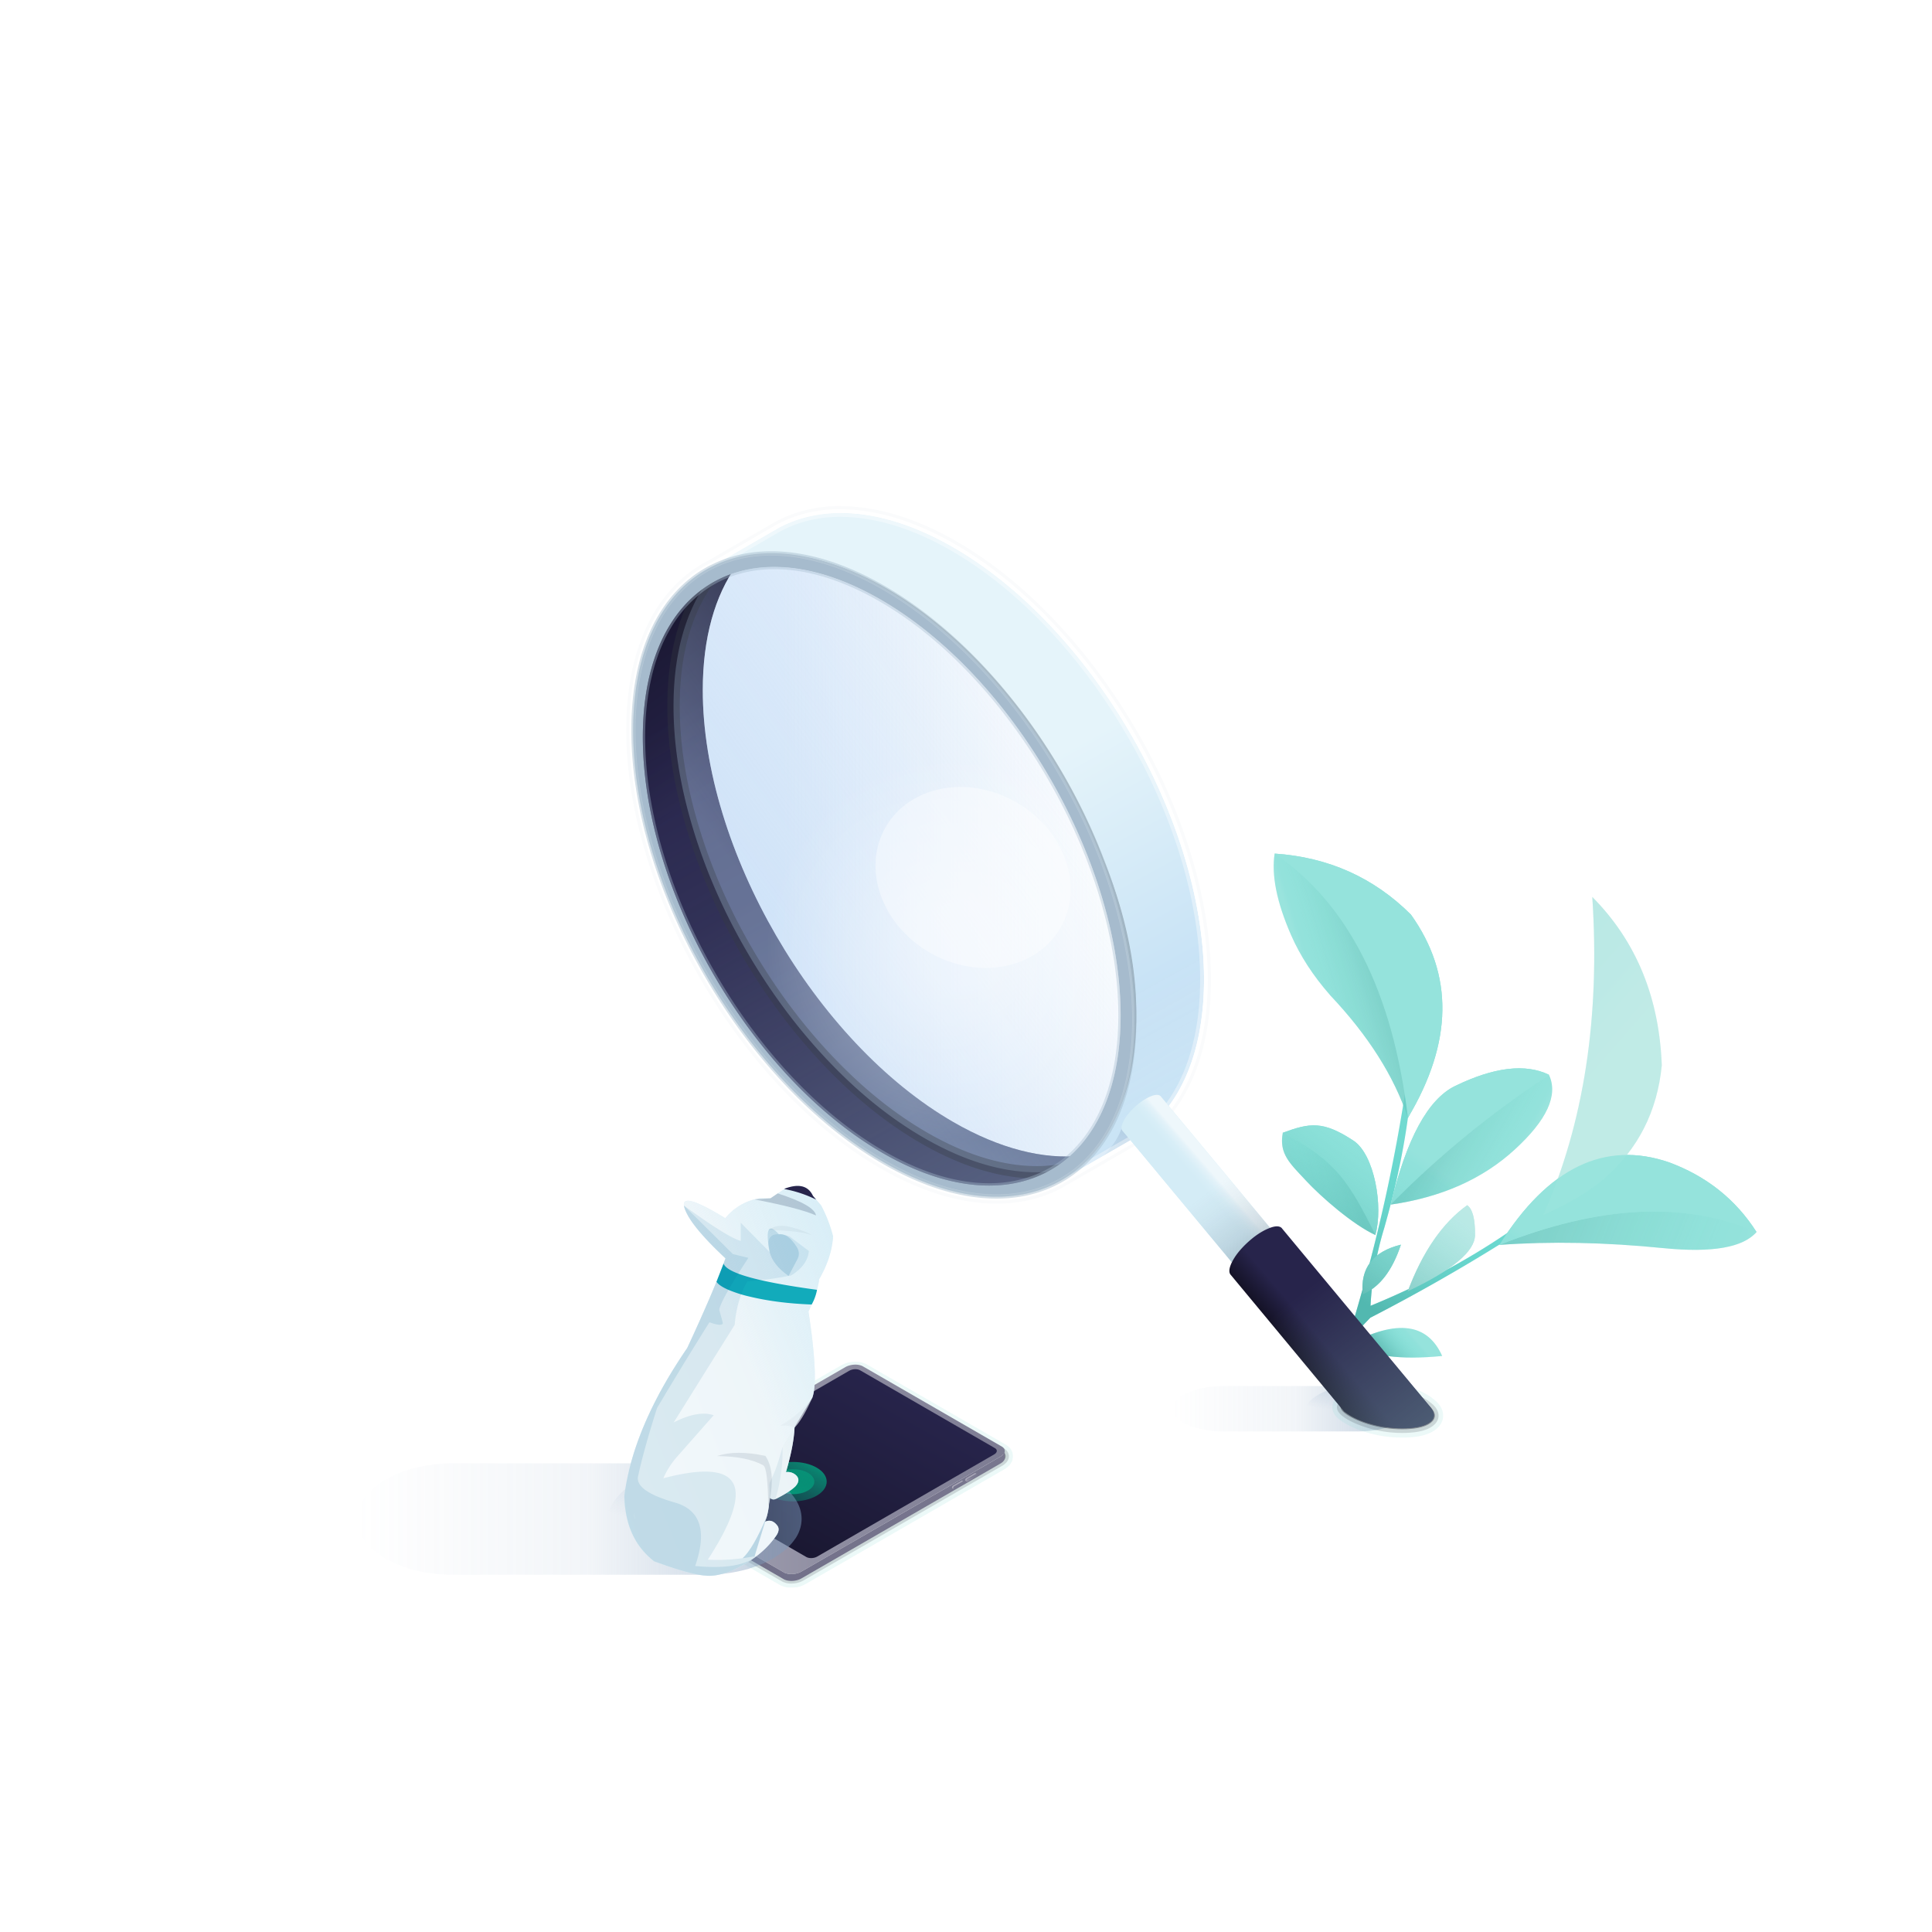 <svg xmlns="http://www.w3.org/2000/svg" xmlns:xlink="http://www.w3.org/1999/xlink" viewBox="0 0 2500 2500"><defs><linearGradient id="f53dd576-f38c-4682-a60e-8e21c164e748" x1="1135.25" y1="1116.18" x2="1370.36" y2="1116.18" gradientTransform="translate(-321.04 15.11) scale(1.24 1)" gradientUnits="userSpaceOnUse"><stop offset="0" stop-color="#fff"/><stop offset="1"/></linearGradient><filter id="b90677b5-b486-462b-bec4-41dfcc1a2c85" name="AI_DesenfoqueGaussiano_4"><feGaussianBlur stdDeviation="4"/></filter><linearGradient id="ad55acd0-2228-4a43-9a93-a2b8ca59c7e8" x1="29.03" y1="32.92" x2="247.63" y2="32.92" gradientUnits="userSpaceOnUse"><stop offset="0" stop-color="#7e9cbd" stop-opacity="0.5"/><stop offset="0.48" stop-color="#7e9cbd" stop-opacity="0.1"/><stop offset="1" stop-color="#7e9cbd" stop-opacity="0"/></linearGradient><radialGradient id="efca113f-5498-4a2d-86b0-8fe3ab375352" cx="-7703.38" cy="4309.81" r="62.98" gradientTransform="matrix(-0.41, 0.71, -0.41, -0.7, -1287.57, 8555.33)" gradientUnits="userSpaceOnUse"><stop offset="0" stop-color="#7e9cbd" stop-opacity="0.3"/><stop offset="1" stop-color="#7e9cbd" stop-opacity="0"/></radialGradient><linearGradient id="aad4094a-3486-4d22-b435-0778b7ec828e" x1="16774.47" y1="1473.24" x2="17121.97" y2="1473.24" gradientTransform="translate(-1407.87 17064.24) rotate(-90)" gradientUnits="userSpaceOnUse"><stop offset="0" stop-color="#00b287" stop-opacity="0.1"/><stop offset="0.17" stop-color="#00b287" stop-opacity="0.12"/><stop offset="0.33" stop-color="#00b287" stop-opacity="0.18"/><stop offset="0.48" stop-color="#00b287" stop-opacity="0.29"/><stop offset="0.63" stop-color="#00b287" stop-opacity="0.44"/><stop offset="0.78" stop-color="#00b287" stop-opacity="0.63"/><stop offset="0.92" stop-color="#00b287" stop-opacity="0.86"/><stop offset="1" stop-color="#00b287"/></linearGradient><linearGradient id="b7ae3b22-4df9-4713-9335-7ebd1113406e" x1="17256.96" y1="1473.24" x2="16909.1" y2="1473.24" xlink:href="#aad4094a-3486-4d22-b435-0778b7ec828e"/><linearGradient id="e12d5709-363b-4146-b719-5dcd645081f8" x1="12" y1="156.47" x2="539.43" y2="156.47" gradientUnits="userSpaceOnUse"><stop offset="0" stop-color="#a9a7b7"/><stop offset="0.59" stop-color="#8c8b9f"/><stop offset="1" stop-color="#7d7c93"/></linearGradient><linearGradient id="adfa2779-27b3-4203-a1a7-f931cf263b64" x1="12" y1="224.17" x2="739.96" y2="224.17" gradientUnits="userSpaceOnUse"><stop offset="0" stop-color="#6e6c86"/><stop offset="0.95" stop-color="#7c7b92"/><stop offset="1" stop-color="#7d7c93"/></linearGradient><linearGradient id="b130b8f5-36e6-4017-8474-bc883556ccd7" x1="158.17" y1="385.55" x2="502.04" y2="-233.3" gradientUnits="userSpaceOnUse"><stop offset="0.01" stop-color="#141226"/><stop offset="0.58" stop-color="#27244b"/><stop offset="0.98" stop-color="#27244b"/><stop offset="1" stop-color="#27244b"/></linearGradient><linearGradient id="b91a9d5f-90bf-4dbe-83b2-1f12f5ba2f18" x1="90.3" y1="237.56" x2="178.67" y2="237.56" gradientTransform="translate(371.97 100.8) rotate(89.64)" xlink:href="#e12d5709-363b-4146-b719-5dcd645081f8"/><linearGradient id="b0d261f4-61cf-4b76-9701-458e0a328a48" x1="120.5" y1="237.56" x2="150.03" y2="237.56" gradientTransform="translate(371.97 100.8) rotate(89.64)" gradientUnits="userSpaceOnUse"><stop offset="0" stop-color="#7d7c93"/><stop offset="0.41" stop-color="#8c8b9f"/><stop offset="1" stop-color="#a9a7b7"/></linearGradient><linearGradient id="f577435a-acd6-4926-99a2-48a467ed7f29" x1="9.77" y1="14.5" x2="9.44" y2="6.11" xlink:href="#e12d5709-363b-4146-b719-5dcd645081f8"/><clipPath id="a1a23b05-13c2-4e3f-8e75-6119abe072d2"><polygon points="1638.4 1633.46 1806.61 1825.83 2237.9 1770.29 2372.18 1493.76 2221.99 1045.24 2077.45 998.19 1866.44 995.46 1608.33 1015.99 1638.4 1633.46" fill="none"/></clipPath><linearGradient id="a984ae7b-2226-427c-8789-8b5ab8ef4a48" x1="-1117.94" y1="977.06" x2="-815.27" y2="977.06" gradientTransform="matrix(-0.93, -0.37, -0.37, 0.93, 1572.97, 335.94)" gradientUnits="userSpaceOnUse"><stop offset="0" stop-color="#c2ebe8" stop-opacity="0.1"/><stop offset="0.05" stop-color="#8fe0d9" stop-opacity="0.1"/><stop offset="0.15" stop-color="#6ad8cf" stop-opacity="0.1"/><stop offset="0.87" stop-color="#43a39b" stop-opacity="0.3"/></linearGradient><linearGradient id="ee2ccd23-73f3-4c9c-84e6-c06332be3067" x1="-468.69" y1="837.23" x2="-542.96" y2="777.58" xlink:href="#a984ae7b-2226-427c-8789-8b5ab8ef4a48"/><linearGradient id="e703f14d-328f-43de-9170-e8863f0081c7" x1="-822.75" y1="938.49" x2="-706.09" y2="938.49" gradientTransform="matrix(-0.87, -0.49, -0.49, 0.87, 1702.94, 287.19)" xlink:href="#a984ae7b-2226-427c-8789-8b5ab8ef4a48"/><linearGradient id="fa3a17f7-8cd6-475b-97c0-2f5d966ee8d8" x1="-787.1" y1="951.15" x2="-691.07" y2="951.15" gradientTransform="translate(2258.56 456.02) rotate(-11.19)" xlink:href="#a984ae7b-2226-427c-8789-8b5ab8ef4a48"/><linearGradient id="a990a82d-ff5b-455b-a3f5-162fede92670" x1="-840.08" y1="798.73" x2="-569.92" y2="703.63" gradientTransform="matrix(-0.93, -0.37, -0.37, 0.93, 1572.97, 335.94)" gradientUnits="userSpaceOnUse"><stop offset="0" stop-color="#c2ebe8" stop-opacity="0.1"/><stop offset="0.2" stop-color="#8fe0d9" stop-opacity="0.1"/><stop offset="0.6" stop-color="#6ad8cf" stop-opacity="0.1"/><stop offset="0.87" stop-color="#43a39b" stop-opacity="0.3"/></linearGradient><linearGradient id="fc07ce8d-81c1-48c7-829a-7a795d03d4da" x1="1847.13" y1="1503.97" x2="1712.85" y2="1685.96" gradientUnits="userSpaceOnUse"><stop offset="0" stop-color="#c2ebe8" stop-opacity="0.1"/><stop offset="0.05" stop-color="#8fe0d9" stop-opacity="0.1"/><stop offset="0.15" stop-color="#6ad8cf" stop-opacity="0.1"/><stop offset="0.86" stop-color="#43a39b" stop-opacity="0.6"/></linearGradient><linearGradient id="ad425a0e-9351-4120-a7fc-04f2614aea80" x1="1778.17" y1="1453.08" x2="1643.88" y2="1635.07" xlink:href="#fc07ce8d-81c1-48c7-829a-7a795d03d4da"/><linearGradient id="b130ea13-7cb8-46ec-8b4a-f561fe9199ee" x1="1827.79" y1="1728.58" x2="1788.92" y2="1762.15" xlink:href="#fc07ce8d-81c1-48c7-829a-7a795d03d4da"/><linearGradient id="a637662a-9473-432e-a3c5-07d033469750" x1="737.77" y1="743.81" x2="1087.12" y2="1196.67" xlink:href="#b130b8f5-36e6-4017-8474-bc883556ccd7"/><linearGradient id="b775de24-bc22-44ff-81a5-8f3ed0a02709" x1="1296.02" y1="1621.59" x2="809.69" y2="756.27" gradientUnits="userSpaceOnUse"><stop offset="0" stop-color="#90aac1" stop-opacity="0.5"/><stop offset="0.56" stop-color="#90aac1" stop-opacity="0.1"/><stop offset="0.82" stop-color="#90aac1" stop-opacity="0"/></linearGradient><linearGradient id="bed15ce2-8c27-4639-8b8e-f0283c4e0486" x1="1463.61" y1="1464.24" x2="1411.48" y2="1548.17" xlink:href="#b775de24-bc22-44ff-81a5-8f3ed0a02709"/><linearGradient id="e59ff80d-a5b2-4f52-a128-e6637cbedcb8" x1="1072.66" y1="625.04" x2="1975.09" y2="2262.93" gradientUnits="userSpaceOnUse"><stop offset="0" stop-color="#fff" stop-opacity="0.4"/><stop offset="0.24" stop-color="#fff" stop-opacity="0.4"/><stop offset="0.41" stop-color="#b7d4f4" stop-opacity="0.4"/><stop offset="1" stop-color="#b7d4f4" stop-opacity="0"/></linearGradient><linearGradient id="f9bb6229-91e9-4360-a83f-d183b15c3936" x1="909.39" y1="1110.84" x2="1460.72" y2="1110.84" gradientUnits="userSpaceOnUse"><stop offset="0.19" stop-color="#b7d4f4" stop-opacity="0.4"/><stop offset="1" stop-color="#b7d4f4" stop-opacity="0"/></linearGradient><linearGradient id="b4a6e033-e463-4f1b-ac84-1649083a8ca3" x1="938.05" y1="1280.98" x2="1383.3" y2="959.4" xlink:href="#f9bb6229-91e9-4360-a83f-d183b15c3936"/><radialGradient id="a9e2a0f5-1f2b-4f50-ae97-f53597ed2923" cx="1243.15" cy="1225.48" r="250.48" gradientUnits="userSpaceOnUse"><stop offset="0.19" stop-color="#fff" stop-opacity="0.4"/><stop offset="0.2" stop-color="#fff" stop-opacity="0.4"/><stop offset="0.75" stop-color="#fff" stop-opacity="0.11"/><stop offset="1" stop-color="#fff" stop-opacity="0"/></radialGradient><linearGradient id="b2bfe928-e4df-4919-9d14-b216d547a4c9" x1="1569.37" y1="1500.11" x2="1487.7" y2="1570.49" gradientUnits="userSpaceOnUse"><stop offset="0.11" stop-color="#eef7fb"/><stop offset="0.15" stop-color="#e3f2f9"/><stop offset="0.23" stop-color="#d8eef7"/><stop offset="0.31" stop-color="#d4ecf6"/><stop offset="0.51" stop-color="#d4ecf6"/><stop offset="0.71" stop-color="#d4ecf6"/><stop offset="0.99" stop-color="#d4ecf6"/></linearGradient><linearGradient id="ede0c988-54c1-45f1-a327-a221ede50ec8" x1="1561.13" y1="1543.1" x2="1810.25" y2="1867.32" gradientUnits="userSpaceOnUse"><stop offset="0" stop-color="#5d7586" stop-opacity="0"/><stop offset="0.07" stop-color="#5d7586" stop-opacity="0.05"/><stop offset="0.17" stop-color="#5d7586" stop-opacity="0.18"/><stop offset="0.28" stop-color="#5d7586" stop-opacity="0.4"/><stop offset="0.4" stop-color="#5d7586" stop-opacity="0.71"/><stop offset="0.44" stop-color="#5d7586" stop-opacity="0.8"/></linearGradient><linearGradient id="b3e04f0c-1814-4300-80d5-ca1e8ac3bf14" x1="1687.27" y1="1762.3" x2="1734.09" y2="1722.55" xlink:href="#b130b8f5-36e6-4017-8474-bc883556ccd7"/><linearGradient id="b254ba2d-082a-4c1d-aca0-46bbc70e764e" x1="1677.47" y1="1678.55" x2="1845.89" y2="1894.34" gradientUnits="userSpaceOnUse"><stop offset="0" stop-color="#5d7586" stop-opacity="0"/><stop offset="1" stop-color="#5d7586" stop-opacity="0.8"/></linearGradient><mask id="e5cf8747-037e-42dc-a301-677c4cd3c0a5" x="986.59" y="865.43" width="485.48" height="531.71" maskUnits="userSpaceOnUse"><rect x="1083.85" y="908.76" width="290.95" height="445.06" transform="translate(-416.6 844.98) rotate(-32.75)" fill="url(#f53dd576-f38c-4682-a60e-8e21c164e748)"/></mask><linearGradient id="be8185e8-dc77-4ba4-b1d0-37408135517b" x1="714.94" y1="1873.65" x2="1176.51" y2="1690.38" gradientUnits="userSpaceOnUse"><stop offset="0" stop-color="#fcfdfe" stop-opacity="0.8"/><stop offset="0.55" stop-color="#f5f8fa" stop-opacity="0.8"/><stop offset="0.98" stop-color="#e5f4fa" stop-opacity="0.1"/></linearGradient><symbol id="f5c53fe6-d3ca-442b-82f6-bddac1074192" data-name="SHADOW PEOPLE 4" viewBox="0 0 269.17 74.14"><g filter="url(#b90677b5-b486-462b-bec4-41dfcc1a2c85)"><path d="M247.63,32.92c.09,15.15-21,27.43-47.19,27.42H76.53a81.87,81.87,0,0,1-8.38-.43c-.78-.08-1.55-.18-2.31-.28s-1.52-.21-2.27-.34-1.49-.25-2.23-.4-1.46-.29-2.17-.46c-1.35-.3-2.66-.65-4-1L54,57l-2-.67c-.65-.22-1.29-.46-1.92-.71-1.26-.49-2.48-1-3.65-1.58-.59-.28-1.16-.56-1.73-.86s-1.11-.6-1.65-.91-1.06-.63-1.57-1-1-.66-1.49-1a33,33,0,0,1-2.74-2.11c-.43-.36-.84-.73-1.24-1.11s-.78-.76-1.15-1.15l-.53-.58a23.09,23.09,0,0,1-1.78-2.25L32,42.35l-.39-.63c-.25-.43-.48-.86-.7-1.29s-.41-.87-.59-1.32-.34-.89-.48-1.34c-.07-.22-.14-.45-.2-.67-.12-.46-.22-.92-.31-1.38a17.35,17.35,0,0,1-.26-2.8C29,17.77,50.08,5.49,76.23,5.49H201.35c1.63,0,3.23.1,4.81.21,1.19.09,2.36.2,3.52.34s2.29.3,3.42.48q2.64.43,5.16,1l1.37.34c1.4.37,2.76.77,4.09,1.21q1,.33,1.95.69a53,53,0,0,1,8,3.71,35.91,35.91,0,0,1,8.18,6.32c.37.39.72.79,1.06,1.19s.65.8.95,1.21a20.28,20.28,0,0,1,1.94,3.17,17.58,17.58,0,0,1,1.44,4,15.25,15.25,0,0,1,.38,2.78C247.62,32.45,247.63,32.68,247.63,32.92Z" fill="url(#ad55acd0-2228-4a43-9a93-a2b8ca59c7e8)"/></g><ellipse cx="63.02" cy="37.76" rx="36.38" ry="63.02" transform="translate(24.87 100.54) rotate(-89.64)" fill="url(#efca113f-5498-4a2d-86b0-8fe3ab375352)"/></symbol><symbol id="ffbd6891-ac02-4eed-9b13-fdeb7b11156e" data-name="button tablet green" viewBox="0 0 130.75 130.75"><circle cx="65.38" cy="65.38" r="65.38" fill="url(#aad4094a-3486-4d22-b435-0778b7ec828e)"/><circle cx="65.38" cy="65.38" r="41.39" fill="url(#b7ae3b22-4df9-4713-9335-7ebd1113406e)"/></symbol><symbol id="bc3afb0e-c6d3-4ae3-a6d5-215712fafe6d" data-name="tablet button" viewBox="0 0 17.19 12.58"><path d="M17.19,2.34A3.71,3.71,0,0,1,16.74,4a3,3,0,0,1-1.08,1.21L3.26,12.4a.91.91,0,0,1-1.08,0h0a1.48,1.48,0,0,1-.43-1.15v0a3.75,3.75,0,0,1,.45-1.69A3,3,0,0,1,3.26,8.35l12.18-7,.22-.13a1,1,0,0,1,1-.09h0A1.32,1.32,0,0,1,17.19,2.34Z" fill="url(#f577435a-acd6-4926-99a2-48a467ed7f29)"/><line x1="16.64" y1="1.1" x2="16.64" y2="1.1" fill="none" stroke="#000" stroke-miterlimit="10"/><path d="M16.64,1.1a1,1,0,0,0-1,.09l-.22.13-12.18,7A3,3,0,0,0,2.19,9.56a3.75,3.75,0,0,0-.45,1.69v0a1.48,1.48,0,0,0,.43,1.15L.64,11.53h0A1.27,1.27,0,0,1,0,10.25,3.76,3.76,0,0,1,.44,8.56,3,3,0,0,1,1.52,7.34L13.92.18a1.24,1.24,0,0,1,.5-.17.79.79,0,0,1,.46.07l0,0Z" fill="#a9a7b7"/><line x1="0.63" y1="11.53" x2="0.58" y2="11.49" fill="none" stroke="#000" stroke-miterlimit="10"/></symbol><symbol id="e652fd94-a60a-4401-9393-7dc2cc15d75c" data-name="tablet" viewBox="0 0 551.43 328.51"><g opacity="0.16"><path d="M322.19,12a22.72,22.72,0,0,1,11.14,2.56L535,131c3,1.72,4.44,4,4.44,6.43a7.85,7.85,0,0,1-2.23,5.17,16.07,16.07,0,0,1-4.05,3.21L243.75,312.88a29.78,29.78,0,0,1-14.51,3.63,22.59,22.59,0,0,1-11.14-2.57L16.44,197.52a11.13,11.13,0,0,1-2.21-1.64,6.56,6.56,0,0,1-2.23-4.8c0-2.91,2.13-6,6.28-8.38L307.67,15.62A29.92,29.92,0,0,1,322.19,12m0-12h0a41.65,41.65,0,0,0-20.51,5.23L12.28,172.31C4.47,176.83,0,183.67,0,191.08a18.57,18.57,0,0,0,5.93,13.47,23.34,23.34,0,0,0,4.53,3.38L212.1,324.34a34.39,34.39,0,0,0,17.14,4.17,41.65,41.65,0,0,0,20.51-5.23L539.15,156.2a28,28,0,0,0,7-5.65,19.6,19.6,0,0,0,5.25-13.13c0-6.86-3.81-13-10.44-16.82L339.33,4.17A34.31,34.31,0,0,0,322.19,0Z" fill="#85d8d1"/></g><g opacity="0.18"><path d="M322.19,12a22.72,22.72,0,0,1,11.14,2.56L535,131c3,1.72,4.44,4,4.44,6.43a7.85,7.85,0,0,1-2.23,5.17,16.07,16.07,0,0,1-4.05,3.21L243.75,312.88a29.78,29.78,0,0,1-14.51,3.63,22.59,22.59,0,0,1-11.14-2.57L16.44,197.52a11.13,11.13,0,0,1-2.21-1.64,6.56,6.56,0,0,1-2.23-4.8c0-2.91,2.13-6,6.28-8.38L307.67,15.62A29.92,29.92,0,0,1,322.19,12m0-6h0a35.55,35.55,0,0,0-17.52,4.43L15.28,177.51C9.38,180.92,6,185.87,6,191.08a12.44,12.44,0,0,0,4.09,9.15,17.08,17.08,0,0,0,3.36,2.5L215.1,319.14a28.36,28.36,0,0,0,14.14,3.37,35.48,35.48,0,0,0,17.51-4.43L536.15,151a21.93,21.93,0,0,0,5.56-4.45,13.72,13.72,0,0,0,3.72-9.13c0-4.65-2.71-8.89-7.44-11.62L336.33,9.37A28.31,28.31,0,0,0,322.19,6Z" fill="#333a45"/></g><path d="M539.43,137.42a7.85,7.85,0,0,1-2.23,5.17,16.07,16.07,0,0,1-4.05,3.21L243.75,312.88c-7.59,4.38-19.08,4.86-25.65,1.06L16.44,197.52a11.13,11.13,0,0,1-2.21-1.64,6.56,6.56,0,0,1-2.23-4.8c0-2.91,2.13-6,6.28-8.38L307.67,15.62c7.6-4.38,19.08-4.86,25.66-1.06L535,131C538,132.71,539.43,135,539.43,137.42Z" fill="none" stroke="#333a45" stroke-width="2.5" opacity="0.47"/><path d="M539.43,129.64a7.85,7.85,0,0,1-2.23,5.17,16.07,16.07,0,0,1-4.05,3.21L243.75,305.1c-7.59,4.38-19.08,4.86-25.65,1.06L16.44,189.74a11.13,11.13,0,0,1-2.21-1.64A6.56,6.56,0,0,1,12,183.3c0-2.91,2.13-6,6.28-8.38L307.67,7.84c7.6-4.38,19.08-4.86,25.66-1.06L535,123.21C538,124.93,539.43,127.23,539.43,129.64Z" fill="url(#e12d5709-363b-4146-b719-5dcd645081f8)"/><path d="M539.43,129.64v10c0,2.91-2.13,6-6.28,8.38L243.75,315.07c-7.59,4.38-19.08,4.86-25.65,1.06L16.44,199.7c-3-1.72-4.44-4-4.44-6.43v-10a6.56,6.56,0,0,0,2.23,4.8,11.13,11.13,0,0,0,2.21,1.64L218.1,306.16c6.57,3.8,18.06,3.32,25.65-1.06L533.15,138a16.07,16.07,0,0,0,4.05-3.21A7.85,7.85,0,0,0,539.43,129.64Z" fill="url(#adfa2779-27b3-4203-a1a7-f931cf263b64)"/><path d="M251,283.94,54.93,170.72c-4-2.32-3.52-6.39,1.13-9.07L313.38,13.08c4.65-2.68,11.69-3,15.72-.65L525.2,125.65c4,2.33,3.52,6.39-1.13,9.07L266.75,283.29C262.1,286,255.06,286.27,251,283.94Z" fill="url(#b130b8f5-36e6-4017-8474-bc883556ccd7)"/><ellipse cx="135.27" cy="237.56" rx="8.24" ry="14.27" transform="translate(-103.14 371.33) rotate(-89.64)" stroke-miterlimit="10" fill="url(#b91a9d5f-90bf-4dbe-83b2-1f12f5ba2f18)" stroke="url(#b0d261f4-61cf-4b76-9701-458e0a328a48)"/><use width="130.76" height="130.76" transform="matrix(0.53, 0.31, -0.53, 0.31, 231.56, 133.83)" xlink:href="#ffbd6891-ac02-4eed-9b13-fdeb7b11156e"/><use width="17.19" height="12.58" transform="translate(481.99 161.86)" xlink:href="#bc3afb0e-c6d3-4ae3-a6d5-215712fafe6d"/><use width="17.19" height="12.58" transform="translate(462.7 172.75)" xlink:href="#bc3afb0e-c6d3-4ae3-a6d5-215712fafe6d"/></symbol></defs><g style="isolation:isolate"><g id="b1fdf419-d603-46fa-ada9-323e151de5e1" data-name="ARTWORK"><g id="bef6752a-9b56-4c19-b1b6-c186a2dbc85c" data-name="Plant12"><path d="M1940.2,1610.9q94.32-150,219.91-106.72,72.6,27,112.85,90.07-138.81-60.45-332.76,16.65m212.77,4.23q-113.62-11.46-212.77-4.23,194-77.09,332.76-16.65Q2246.82,1624.36,2153,1615.13Z" fill="#91e2db"/><path d="M1821.83,1446.52q-29.24-244.33-172.44-342,104.16,7,176.33,78.92,83.34,116.71-3.89,263m-100.68-158.75q-32.89-37.45-50.47-77.69-27.83-63.63-21.29-105.52,143.2,97.62,172.44,342Q1795,1365.82,1721.15,1287.77Z" fill="#91e2db"/><path d="M2060.41,1160.63q85,85.61,89.94,217.95-8.73,89.49-74.87,146.84-27.55,23.94-78.41,46.79Q2075.82,1393.95,2060.41,1160.63Z" fill="#c2ebe8"/><path d="M1898.58,1559.54q10.39,7.43,10.09,38.72-.48,31.71-87,72.62Q1850.74,1593.8,1898.58,1559.54Z" fill="#c2ebe8"/><path d="M1866.18,1754.64q-80.52,8.05-119.15-15.53Q1837.78,1690.92,1866.18,1754.64Z" fill="#91e2db"/><path d="M1812.78,1610.6q-16.69,50.36-49.31,64.13Q1758.46,1624,1812.78,1610.6Z" fill="#91e2db"/><g clip-path="url(#a1a23b05-13c2-4e3f-8e75-6119abe072d2)"><g id="f3112907-9c19-491a-8992-58d5a4a93fd3" data-name="Layer1 9 MEMBER 1 FILL"><path d="M1821.83,1446.52q-9.27,67.89-30.64,142.62a415.66,415.66,0,0,0-17.72,100.58q96.16-39.43,176.71-94.12,49.62-33.94,79.11-70.67l-15.17,37.83a2397.39,2397.39,0,0,1-240.87,142.34q-89.24,91.13-167,223.16l-17.27-6.92q32.47-48.85,66.37-94.81-1.55-1.37-3.31-3.16-11.09-11.1-20-65.91t11.78-89.88q-10.86,40.2-6.13,68.26t13.71,46.58q9.07,18.63,12.21,24.1,1.55,2.84,2.72,5.3,42.26-56.33,86.72-108.14a2219.35,2219.35,0,0,0,66.79-300.13Q1830.36,1433,1821.83,1446.52Z" fill="#6ad8cf"/></g><path d="M2273,1594.25q-26.14,30.11-120,20.88-113.62-11.46-212.77-4.23Q2134.15,1533.82,2273,1594.25Z" fill="url(#a984ae7b-2226-427c-8789-8b5ab8ef4a48)"/><path d="M1940.2,1610.9q94.32-150,219.91-106.72,72.6,27,112.85,90.07Q2134.15,1533.8,1940.2,1610.9Z" fill="#91e2db"/><path d="M1649.39,1104.56q104.16,7,176.33,78.92,83.34,116.71-3.89,263Q1792.59,1202.19,1649.39,1104.56Z" fill="#91e2db"/><path d="M1821.83,1446.52q-26.79-80.7-100.68-158.75-32.89-37.45-50.47-77.69-27.83-63.63-21.29-105.52Q1792.59,1202.18,1821.83,1446.52Z" fill="url(#ee2ccd23-73f3-4c9c-84e6-c06332be3067)"/><path d="M1959.83,1487.75q-62.25,57-160.32,71,91.17-92.73,204.8-168,18.54,39.42-44.48,97m-76.77-82.57q75.48-36.56,121.25-14.48-113.62,75.29-204.8,168Q1830.38,1430.64,1883.06,1405.18Z" fill="#91e2db"/><path d="M1883.06,1405.18q75.48-36.56,121.25-14.48-113.62,75.29-204.8,168Q1830.38,1430.64,1883.06,1405.18Z" fill="#91e2db"/><path d="M1959.83,1487.75q-62.25,57-160.32,71,91.17-92.73,204.8-168Q2022.85,1430.12,1959.83,1487.75Z" fill="url(#e703f14d-328f-43de-9170-e8863f0081c7)"/><path d="M1689.78,1527.6c19.86,21.4,61,57.26,90.28,70.68-34.42-68.09-49.79-95.42-120.14-132.26-5.15,27.27,9.77,39.93,29.86,61.58m61.49-51.68c-39.43-25.89-56.5-23-91.58-10,70.61,37,86.36,64.57,120,132.13C1790.15,1561.8,1778.78,1494,1751.27,1475.92Z" fill="#91e2db"/><path d="M1751.27,1475.92c-39.45-25.9-56.49-23-91.59-10,70.62,37,86.37,64.57,120,132.13C1790.14,1561.79,1778.8,1494,1751.27,1475.92Z" fill="#91e2db"/><path d="M1689.78,1527.6c19.86,21.4,61,57.26,90.28,70.68-34.42-68.09-49.79-95.42-120.14-132.26C1654.76,1493.29,1669.7,1506,1689.78,1527.6Z" fill="url(#fa3a17f7-8cd6-475b-97c0-2f5d966ee8d8)"/><path d="M2060.41,1160.63q85,85.61,89.94,217.95-8.73,89.49-74.87,146.84-27.55,23.94-78.41,46.79Q2075.82,1393.95,2060.41,1160.63Z" fill="url(#a990a82d-ff5b-455b-a3f5-162fede92670)"/><path d="M1898.58,1559.54q10.39,7.43,10.09,38.72-.48,31.71-87,72.62Q1850.74,1593.8,1898.58,1559.54Z" fill="#c2ebe8"/><path d="M1694.82,1713.36Q1676,1768,1649.14,1786,1645,1712.74,1694.82,1713.36Z" fill="#91e2db"/><path d="M1812.78,1610.6q-16.69,50.36-49.31,64.13Q1758.46,1624,1812.78,1610.6Z" fill="#91e2db"/><path id="bfb5d658-5b13-4f05-9bbe-49f047b3ce00" data-name="-" d="M1712.56,1669.49q28.1,2,24.34,53.54Q1693.27,1684.13,1712.56,1669.49Z" fill="#c2ebe8"/><path d="M2160.11,1504.18q-28.28-9.75-55-9.69,38.66-49,45.2-115.91-5-132.36-89.94-217.95,13.41,203.17-44.58,364.59-34.39,25-65.5,70.27l-.15.11q-37.17,25.23-77.68,47.21,35.84-24.16,36.17-44.55.32-31.29-10.09-38.72-46.95,33.62-75.83,108.48-24.12,11.37-49.28,21.7.57-10.82,1.69-21.46,24.06-16.77,37.62-57.66-19,4.71-30.78,14,3.81-18,9.19-35.47,5.26-18.42,9.79-36.4c-.49,2-1,4-1.47,6h0q61.29-8.71,108.59-34.25,4.74-2.55,9.32-5.27t9-5.62a254.53,254.53,0,0,0,33.37-25.82q2-1.8,3.86-3.58,3.76-3.57,7.24-7.06,1.72-1.75,3.38-3.48,46.21-48.44,30-82.93a83.08,83.08,0,0,0-24.74-7.37q-3.33-.46-6.77-.7-31-2.12-71.34,14.33c-1.49.61-3,1.24-4.51,1.88q-4.54,2-9.2,4.11-2.34,1.1-4.69,2.23a81.18,81.18,0,0,0-22,16q-12,12-22.59,30.37-2.65,4.59-5.22,9.59-17.93,34.86-31.69,89.23a974.49,974.49,0,0,0,20.27-103.9h0q87.23-146.32,3.89-263-72.17-71.94-176.33-78.92-6.53,41.88,21.29,105.52,17.58,40.25,50.47,77.69,66.19,69.93,94.58,142-16.74,102.89-43.5,205.09-9.72,13.71-9.15,33.88-4.87,17.49-10,35-8.1,9.45-16.13,19.06,3.64-51.3-24.36-53.25-19.27,14.63,24.21,53.42-36,43-70.44,88.91-1.17-2.46-2.72-5.3-3-5.25-11.5-22.65,24.93-18.93,42.71-70.51-46.58-.57-46,63.41-7.2-17-11.15-40.93-4.74-28.06,6.13-68.26-20.76,35.12-11.78,89.88t20,65.91q1.77,1.8,3.31,3.16-33.9,46-66.37,94.81l17.27,6.92q77.8-132,167-223.17,86-44.28,167.33-94.79l-.38.6q99.15-7.23,212.77,4.23,93.84,9.22,120-20.88Q2232.7,1531.24,2160.11,1504.18Z" fill="url(#fc07ce8d-81c1-48c7-829a-7a795d03d4da)"/><path d="M1659.92,1466c-.2,1-.36,2-.5,3-1.45,10.46.2,18.74,4,26.33,4.31,8.57,11.38,16.28,19.84,25.27,2.09,2.22,4.26,4.52,6.5,6.93,19,20.51,57.62,54.27,86.55,68.87,1.26.64,2.51,1.25,3.73,1.81-.1-.21-.21-.42-.32-.63.49-1.73.94-3.52,1.33-5.38,3.18-15,3.2-34.1.36-52.63-3.38-22.06-10.8-43.34-21.72-56.12a40.07,40.07,0,0,0-8.44-7.6c-.29-.2-.58-.37-.87-.56-21.71-14.14-36.62-19.47-51.63-19.15-10.83.22-21.72,3.38-35.25,8.28l-3.84,1.4h0c5.55,2.91,10.76,5.75,15.67,8.57-2.32-1.33-4.72-2.67-7.18-4Q1664.18,1468.25,1659.92,1466Zm61.18,41.32c.79.75,1.58,1.51,2.36,2.28,3.65,3.59,7.06,7.29,10.31,11.13,1.32,1.55,2.6,3.14,3.87,4.74.32.42.65.83,1,1.24a236.71,236.71,0,0,1,17.29,26c-8.76-15-17.53-27.46-28.25-38.83-.8-.85-1.61-1.7-2.43-2.54-1.17-1.18-2.35-2.35-3.56-3.51-4-3.8-8.2-7.49-12.79-11.13,1.07.85,2.13,1.7,3.16,2.55C1715.22,1502,1718.23,1504.62,1721.1,1507.34Z" fill="url(#ad425a0e-9351-4120-a7fc-04f2614aea80)"/></g><path d="M1866.18,1754.64q-80.52,8.05-119.15-15.53Q1837.78,1690.92,1866.18,1754.64Z" fill="url(#b130ea13-7cb8-46ec-8b4a-f561fe9199ee)"/></g><g id="a1514604-d6aa-4968-834d-377eca770ac7" data-name="m Glass"><use width="269.17" height="74.14" transform="matrix(-1.4, 0, 0, 1.07, 1864.4, 1787.69)" xlink:href="#f5c53fe6-d3ca-442b-82f6-bddac1074192"/><path d="M1398.52,1495.59c-57.77,56-150.42,60.37-254.87.07-175.12-101.1-317.08-345.79-317.08-546.53,0-118.78,49.7-195.55,126.56-217.51C925.32,770.4,909.39,825,909.39,893c0,205.32,145.2,455.6,324.31,559C1293.87,1486.7,1350.22,1500.45,1398.52,1495.59Z" fill="url(#a637662a-9473-432e-a3c5-07d033469750)"/><path d="M1398.52,1495.59c-57.77,56-150.42,60.37-254.87.07-175.12-101.1-317.08-345.79-317.08-546.53,0-118.78,49.7-195.55,126.56-217.51C925.32,770.4,909.39,825,909.39,893c0,205.32,145.2,455.6,324.31,559C1293.87,1486.7,1350.22,1500.45,1398.52,1495.59Z" fill="url(#b775de24-bc22-44ff-81a5-8f3ed0a02709)"/><path d="M1558,1267.43c0,99.75-34.27,170.54-90,205.11l-.2.12-7.75,4.48-.16.08-83.14,48a157.84,157.84,0,0,0,37.64-32c33.89-39.17,53.61-98.18,53.61-173.85,0-205.32-145.2-455.6-324.31-559-66.88-38.61-129-51.29-180.65-41.33a159.54,159.54,0,0,0-42.3,14.38l78.39-45.41.08,0,8.45-4.89c58.42-31.4,138.16-25.46,226.08,25.3C1412.81,811.83,1558,1062.11,1558,1267.43Z" fill="#d4ecf6"/><g id="e17552d6-6916-4c20-b6c9-3557b9071032" data-name="SHADOW"><path d="M1498.46,1435.26l-20.32,32.64L1427.3,1496c23.5-23.5,25.34-41.27,25.34-41.27Z" fill="url(#bed15ce2-8c27-4639-8b8e-f0283c4e0486)"/></g><path d="M1558,1267.43c0,99.75-34.27,170.54-90,205.11l-.2.12-7.75,4.48-.16.08-83.14,48a157.84,157.84,0,0,0,37.64-32c33.89-39.17,53.61-98.18,53.61-173.85,0-205.32-145.2-455.6-324.31-559-66.88-38.61-129-51.29-180.65-41.33a159.54,159.54,0,0,0-42.3,14.38l78.39-45.41.08,0,8.45-4.89c58.42-31.4,138.16-25.46,226.08,25.3C1412.81,811.83,1558,1062.11,1558,1267.43Z" fill="url(#e59ff80d-a5b2-4f52-a128-e6637cbedcb8)"/><path d="M1460.72,1315.25c0,81-23.12,142.47-62.2,180.34-48.3,4.86-104.65-8.89-164.82-43.63-179.11-103.41-324.31-353.69-324.31-559,0-68,15.93-122.55,43.74-161.33,53-15.15,119-4.19,190.52,37.09C1318.76,869.82,1460.72,1114.51,1460.72,1315.25Z" fill="url(#f9bb6229-91e9-4360-a83f-d183b15c3936)"/><path d="M1088,663.84c43.8,0,93.29,14.34,145.68,44.58,179.11,103.41,324.31,353.69,324.31,559,0,99.75-34.27,170.54-90,205.11l-.2.12-7.75,4.48-.16.08-83.14,48,0,0-5.51,3.18-.05,0c-23.93,13.19-51.5,20-81.79,20-43.8,0-93.28-14.33-145.67-44.58-179.12-103.41-324.32-353.69-324.32-559,0-106.28,38.9-179.69,101.28-211.44l.09,0,78.39-45.41.08,0,8.45-4.89c23.61-12.69,50.7-19.28,80.4-19.28m0-9c-31,0-59.53,6.85-84.66,20.36l-.13.06-.12.07-8.45,4.89-.13.08-.08.05-78,45.17A165,165,0,0,0,872,758.79a194.2,194.2,0,0,0-33.46,48.52c-18.69,38-28.17,84.3-28.17,137.64,0,51.08,8.71,105.6,25.88,162,16.53,54.36,40.19,108.26,70.33,160.19s65.22,99.32,104.32,140.85c40.58,43.1,83.75,78,128.29,103.72,26.3,15.19,52.53,26.78,78,34.45,24.9,7.52,49.2,11.33,72.21,11.33,31.68,0,60.66-7.12,86.13-21.15l.15-.08.12-.08,5.45-3.14.47-.27,0,0,82.44-47.64.16-.08.23-.13,7.75-4.48.07,0,.06,0,.2-.12.06,0,0,0c29.86-18.5,53.21-46.11,69.41-82.06,16.52-36.67,24.9-80.64,24.9-130.7,0-51.07-8.71-105.59-25.88-162-16.53-54.36-40.19-108.26-70.32-160.19s-65.23-99.32-104.32-140.85c-40.59-43.11-83.75-78-128.29-103.72-26.31-15.19-52.54-26.78-78-34.45-24.91-7.52-49.21-11.34-72.22-11.34Z" fill="#fafbfc"/><path d="M1088,663.84c43.8,0,93.29,14.34,145.68,44.58,179.11,103.41,324.31,353.69,324.31,559,0,99.75-34.27,170.54-90,205.11l-.2.12-7.75,4.48-.16.08-83.14,48,0,0-5.51,3.18-.05,0c-23.93,13.19-51.5,20-81.79,20-43.8,0-93.28-14.33-145.67-44.58-179.12-103.41-324.32-353.69-324.32-559,0-106.28,38.9-179.69,101.28-211.44l.09,0,78.39-45.41.08,0,8.45-4.89c23.61-12.69,50.7-19.28,80.4-19.28m0-5c-30.38,0-58.23,6.69-82.77,19.88l-.07,0-.06,0-8.45,4.89-.08,0-.07,0h0L918.39,729l0,0a160.91,160.91,0,0,0-43.49,32.49,190.18,190.18,0,0,0-32.76,47.53c-18.42,37.43-27.76,83.15-27.76,135.87,0,50.69,8.65,104.81,25.7,160.88,16.45,54.07,40,107.68,70,159.35s64.89,98.81,103.77,140.11c40.32,42.83,83.17,77.48,127.38,103,26,15,52,26.51,77.11,34.09,24.53,7.41,48.44,11.16,71.06,11.16,31,0,59.32-7,84.2-20.66l.09,0,.08,0h0l5.47-3.16.26-.15,0,0,82.75-47.81h0l.14-.07.13-.08,7.75-4.48,0,0,0,0,.2-.12,0,0,0,0c29.17-18.07,52-45.09,67.87-80.3,16.29-36.16,24.55-79.57,24.55-129.06,0-50.68-8.65-104.8-25.7-160.87-16.45-54.07-40-107.69-70-159.36s-64.89-98.81-103.77-140.1c-40.32-42.83-83.18-77.48-127.38-103-26-15-52-26.5-77.12-34.09-24.53-7.4-48.44-11.16-71.06-11.16Z" fill="#fff"/><g opacity="0.37"><path d="M1088,668.84c21.64,0,44.58,3.62,68.17,10.74,24.4,7.36,49.63,18.52,75,33.17C1408.65,815.2,1553,1064,1553,1267.43c0,94.47-31.13,165.8-87.65,200.85l-.14.08-7.58,4.38h0l-.14.07-.13.07-83.14,48-.29.18-5.26,3,0,0h0c-23.36,12.85-50,19.37-79.29,19.37-21.64,0-44.57-3.61-68.17-10.73-24.39-7.37-49.63-18.53-75-33.18-43.36-25-85.45-59.08-125.1-101.19-38.36-40.74-72.81-87.27-102.41-138.27s-52.82-103.91-69-157.25c-16.77-55.12-25.27-108.27-25.27-158,0-51.18,9-95.41,26.73-131.46,17-34.45,41.08-59.84,71.7-75.46l.21-.1.24-.13,78.39-45.41.07,0,.07-.05h0l8.31-4.81c23-12.37,49.28-18.65,78-18.65m0-5c-29.7,0-56.79,6.59-80.4,19.28L999.17,688l-.08,0L920.7,733.47l-.09,0C858.23,765.26,819.33,838.67,819.33,945c0,205.32,145.2,455.6,324.32,559,52.39,30.25,101.87,44.58,145.67,44.58,30.29,0,57.86-6.85,81.79-20l.05,0,5.51-3.18,0,0,83.14-48,.16-.08,7.75-4.48.2-.12c55.78-34.57,90-105.36,90-205.11,0-205.32-145.2-455.6-324.31-559-52.39-30.24-101.88-44.58-145.68-44.58Z" fill="#fff"/></g><g id="a2e3b48d-1e75-4849-8ff5-b055b9692c15" data-name="gLASS"><g id="ba869cb1-7ab0-4d8b-ab12-be0273459524" data-name="Layer6 9 FILL"><path d="M1462.41,1313.26q0,74-24.9,127.1a186.74,186.74,0,0,1-26.7,42.05c-1.34,1.58-2.7,3.13-4.11,4.64q-3.14,3.43-6.49,6.66c-.67.65-1.34,1.28-2,1.91a151.2,151.2,0,0,1-24.33,18.49,182.23,182.23,0,0,1-32.35,2.8q-9.71,0-19.8-.9-60.26-5.6-126.15-43.65t-126.1-102q-58.15-61.8-103.05-139T897,1073.06q-25.46-83.7-25.45-159.3T897,783.86a193.84,193.84,0,0,1,24-39,152.82,152.82,0,0,1,32.19-13.27c53-15.15,119-4.19,190.52,37.09,30.08,17.37,59.18,39,86.76,63.87l0,0c81.88,73.93,150.27,176.85,190.71,283.85q8.71,21.58,15.8,43.69Q1462.42,1239.3,1462.41,1313.26Z" fill="url(#b4a6e033-e463-4f1b-ac84-1649083a8ca3)"/></g></g><g id="e4875cb3-dc6f-4379-81b2-6c56fbb02bdf" data-name="gLASS"><g id="e7352346-13bd-4fe1-a353-9f9113d11dde" data-name="Layer6 9 FILL"><path d="M1462.41,1313.26q0,74-24.9,127.1a186.74,186.74,0,0,1-26.7,42.05c-1.34,1.58-2.7,3.13-4.11,4.64q-3.14,3.43-6.49,6.66c-.67.65-1.34,1.28-2,1.91a151.2,151.2,0,0,1-24.33,18.49,182.23,182.23,0,0,1-32.35,2.8q-9.71,0-19.8-.9-60.26-5.6-126.15-43.65t-126.1-102q-58.15-61.8-103.05-139T897,1073.06q-25.46-83.7-25.45-159.3T897,783.86a193.84,193.84,0,0,1,24-39,152.82,152.82,0,0,1,32.19-13.27c53-15.15,119-4.19,190.52,37.09,30.08,17.37,59.18,39,86.76,63.87l0,0c81.88,73.93,150.27,176.85,190.71,283.85q8.71,21.58,15.8,43.69Q1462.42,1239.3,1462.41,1313.26Z" fill="url(#a9e2a0f5-1f2b-4f50-ae97-f53597ed2923)"/></g><g opacity="0.32" style="mix-blend-mode:soft-light"><g id="a7805eb1-130d-4e55-9b36-5d32c1502b31" data-name="Layer6 9 FILL"><path d="M1462.41,1313.26q0,74-24.9,127.1a186.74,186.74,0,0,1-26.7,42.05c-1.34,1.58-2.7,3.13-4.11,4.64q-3.14,3.43-6.49,6.66c-.67.65-1.34,1.28-2,1.91a151.2,151.2,0,0,1-24.33,18.49,182.23,182.23,0,0,1-32.35,2.8q-9.71,0-19.8-.9-60.26-5.6-126.15-43.65t-126.1-102q-58.15-61.8-103.05-139T897,1073.06q-25.46-83.7-25.45-159.3T897,783.86a193.84,193.84,0,0,1,24-39,152.82,152.82,0,0,1,32.19-13.27c53-15.15,119-4.19,190.52,37.09,30.08,17.37,59.18,39,86.76,63.87l0,0c81.88,73.93,150.27,176.85,190.71,283.85q8.71,21.58,15.8,43.69Q1462.42,1239.3,1462.41,1313.26Z" fill="none" stroke="#353b3e" stroke-width="16"/></g></g></g><path d="M1143.65,760.42c-66.88-38.61-129-51.29-180.65-41.33a159.54,159.54,0,0,0-42.3,14.38l-.09,0C858.23,765.26,819.33,838.67,819.33,945c0,205.32,145.2,455.6,324.32,559,88.61,51.16,168.93,56.79,227.46,24.54l.05,0,5.51-3.18,0,0a157.84,157.84,0,0,0,37.64-32c33.89-39.17,53.61-98.18,53.61-173.85C1468,1114.11,1322.76,863.83,1143.65,760.42Zm245.78,730.78c-56.32,55-146.65,59.36-248.48.06-170.73-99.42-309.13-340-309.13-537.46,0-116.81,48.45-192.3,123.39-213.9,51.71-14.9,116-4.12,185.74,36.47,170.72,99.44,309.12,340.07,309.12,537.48C1450.07,1393.5,1427.53,1454,1389.43,1491.2Z" fill="#a6bbcd"/><g opacity="0.16"><path d="M1799.67,1803.43c18,0,29.66,5.11,40.59,11.38a33.28,33.28,0,0,1,6.18,4.15c1,.81,10.42,6.87,8.81,14.63-.51,2.47-2.15,4.68-4.74,6.67q-9.1,7-30.75,7.85c-1.86.08-3.72.11-5.58.11a151.36,151.36,0,0,1-38.17-5c-18.52-4.8-37.81-14.55-39.86-21.16-2.56-8.25,25.62-13.88,43.91-16.89a121.31,121.31,0,0,1,19.61-1.73m0-12v0h0a132.87,132.87,0,0,0-21.56,1.89c-36.71,6-47.22,12.1-51.71,19.36a15.51,15.51,0,0,0-1.71,12.92c1.28,4.14,4.71,10.53,19.65,18.34a141.12,141.12,0,0,0,28.66,10.89,164.27,164.27,0,0,0,41.18,5.39c2,0,4,0,6-.12,17.13-.62,29.44-4,37.63-10.35,5-3.81,8-8.43,9.14-13.72,1.38-6.67.25-16.67-13-26.41l-.12-.08a43.22,43.22,0,0,0-7.43-5l-.22-.13c-11.74-6.74-25.5-13-46.56-13Z" fill="#85d8d1"/></g><g opacity="0.18"><path d="M1799.67,1803.43c18,0,29.66,5.11,40.59,11.38a33.28,33.28,0,0,1,6.18,4.15c1,.81,10.42,6.87,8.81,14.63-.51,2.47-2.15,4.68-4.74,6.67q-9.1,7-30.75,7.85c-1.86.08-3.72.11-5.58.11a151.36,151.36,0,0,1-38.17-5c-18.52-4.8-37.81-14.55-39.86-21.16-2.56-8.25,25.62-13.88,43.91-16.89a121.31,121.31,0,0,1,19.61-1.73m0-6v0h0a128.53,128.53,0,0,0-20.58,1.81c-36.61,6-44.6,11.77-47.59,16.6a9.6,9.6,0,0,0-1.08,8c3.4,11,28.23,21.08,44.08,25.19a158.46,158.46,0,0,0,39.68,5.2c1.93,0,3.89,0,5.82-.11,15.84-.58,27-3.56,34.18-9.1,3.81-2.92,6.15-6.36,7-10.2,1-5,0-12.5-10.69-20.35l-.24-.18a37.14,37.14,0,0,0-6.63-4.49l-.33-.19c-11-6.32-23.92-12.17-43.57-12.17Z" fill="#333a45"/></g><path d="M1840.26,1814.81a33.28,33.28,0,0,1,6.18,4.15c1,.8,10.42,6.87,8.81,14.63-.51,2.47-2.15,4.68-4.74,6.67q-9.1,7-30.75,7.85a149.93,149.93,0,0,1-43.75-4.9c-18.52-4.8-37.81-14.55-39.86-21.16-2.56-8.25,25.62-13.88,43.91-16.89C1810,1800.24,1825.8,1806.51,1840.26,1814.81Z" fill="none" stroke="#333a45" stroke-width="2.5" opacity="0.47"/><path d="M1643.46,1588.81c-1.18.43-2.41.93-3.7,1.5q-13.24,6-26.7,18.65-13.23,12.54-19,24.5l-140.9-169.65a5.91,5.91,0,0,1-1-1.2q-2.1-3.49,1.45-11,4.35-9,14.3-18.45t19.8-13.85q9.85-4.39,13.7-1.15a6.36,6.36,0,0,1,.8.85Z" fill="#d4ecf6"/><path d="M1643.46,1588.81c-1.18.43-2.41.93-3.7,1.5q-13.24,6-26.7,18.65-13.23,12.54-19,24.5l-140.9-169.65a5.91,5.91,0,0,1-1-1.2q-2.1-3.49,1.45-11,4.35-9,14.3-18.45t19.8-13.85q9.85-4.39,13.7-1.15a6.36,6.36,0,0,1,.8.85Z" fill="url(#b2bfe928-e4df-4919-9d14-b216d547a4c9)"/><path d="M1643.46,1588.81c-1.18.43-2.41.93-3.7,1.5q-13.24,6-26.7,18.65-13.23,12.54-19,24.5l-140.9-169.65a5.91,5.91,0,0,1-1-1.2q-2.1-3.49,1.45-11,4.35-9,14.3-18.45t19.8-13.85q9.85-4.39,13.7-1.15a6.36,6.36,0,0,1,.8.85Z" fill="url(#ede0c988-54c1-45f1-a327-a221ede50ec8)"/><g opacity="0.21"><path d="M998,718.84c21.84,0,45,3.64,68.76,10.82,24.54,7.41,49.92,18.63,75.43,33.36,43.53,25.13,85.77,59.3,125.55,101.56,38.46,40.85,73,87.5,102.68,138.64s53,104.18,69.22,157.66c16.83,55.32,25.36,108.66,25.36,158.55,0,72.47-18.29,131.91-52.88,171.89a155.31,155.31,0,0,1-36.93,31.38l-.09.06-5.44,3.14h0c-23.68,13-50.69,19.64-80.3,19.64-21.83,0-45-3.64-68.75-10.82-24.54-7.4-49.91-18.63-75.42-33.35-43.53-25.13-85.77-59.3-125.56-101.56-38.46-40.85-73-87.5-102.68-138.64S864,1157,847.69,1103.5c-16.83-55.31-25.36-108.65-25.36-158.55,0-51.49,9.06-96,26.94-132.34,17.16-34.87,41.6-60.57,72.63-76.39h0l.07,0,.07,0A156.87,156.87,0,0,1,963.57,722a182.21,182.21,0,0,1,34.39-3.2h0m0-3a185,185,0,0,0-35,3.25,159.54,159.54,0,0,0-42.3,14.38l-.09,0C858.23,765.26,819.33,838.67,819.33,945c0,205.32,145.2,455.6,324.32,559,52.39,30.25,101.87,44.58,145.67,44.58,30.29,0,57.87-6.85,81.79-20l.05,0,5.51-3.18,0,0a157.84,157.84,0,0,0,37.64-32c33.89-39.17,53.61-98.18,53.61-173.85,0-205.32-145.2-455.6-324.31-559-52.4-30.24-101.88-44.58-145.69-44.58Z" fill="#fff"/></g><path d="M1468,1319.43c0,75.67-19.72,134.68-53.61,173.85a157.84,157.84,0,0,1-37.64,32l0,0-5.51,3.18-.05,0c-58.53,32.25-138.85,26.62-227.46-24.54-179.12-103.41-324.32-353.69-324.32-559,0-106.28,38.9-179.69,101.28-211.44l.09,0A159.54,159.54,0,0,1,963,719.09c51.63-10,113.77,2.72,180.65,41.33C1322.76,863.83,1468,1114.11,1468,1319.43Z" fill="none" stroke="#a6bbcd" stroke-miterlimit="10" stroke-width="5" opacity="0.48" style="mix-blend-mode:darken"/><g opacity="0.39"><path d="M1002.09,733.51v3c20.8,0,42.83,3.5,65.49,10.4,23.38,7.12,47.56,17.9,71.86,32.06,41.48,24.15,81.73,57,119.64,97.62,36.65,39.27,69.57,84.11,97.85,133.28s50.47,100.15,66,151.56c16,53.18,24.17,104.46,24.17,152.42,0,38.64-5.34,73.49-15.87,103.59-10.13,29-24.89,53.06-43.87,71.61a144.34,144.34,0,0,1-48.3,31.34,161.38,161.38,0,0,1-59.22,10.73c-20.8,0-42.83-3.49-65.49-10.39-23.38-7.12-47.56-17.9-71.86-32.06-41.48-24.15-81.73-57-119.65-97.61-36.65-39.28-69.57-84.12-97.85-133.28s-50.47-100.15-66-151.57c-16-53.17-24.16-104.45-24.16-152.41,0-28.42,2.91-55,8.66-79C849,851.61,857.29,830.7,868,812.68a160.68,160.68,0,0,1,38.19-44.32A144.21,144.21,0,0,1,956,742.78a166.27,166.27,0,0,1,46.05-6.27v-3m0,0a168.63,168.63,0,0,0-46.88,6.39C880.27,761.5,831.82,837,831.82,953.8c0,197.41,138.4,438,309.13,537.46,49.94,29.09,97.11,42.86,138.86,42.86,43.38,0,80.92-14.88,109.62-42.92,38.1-37.25,60.64-97.7,60.64-177.35,0-197.41-138.4-438-309.12-537.48-49.94-29.08-97.11-42.86-138.86-42.86Z" fill="#a6bbcd"/></g><g id="ac193b44-166e-4c67-84e2-333273856eeb" data-name="Mango"><path d="M1850.51,1840.26q-9.1,7-30.75,7.85a149.93,149.93,0,0,1-43.75-4.9q-22.89-6-36.73-16.8l-146.62-176.65-.48-.57q-3-4.14.53-12.83c.32-.81.69-1.64,1.1-2.5.06-.14.13-.27.2-.4q5.82-12,19-24.5,13.45-12.7,26.7-18.65c1.29-.57,2.52-1.07,3.7-1.5s2.52-.87,3.68-1.18q7.47-1.91,11.07,1.08l.18.15,1.29,1.58L1850.24,1820c.2.26.41.52.62.77Q1860.3,1832.75,1850.51,1840.26Z" fill="url(#b3e04f0c-1814-4300-80d5-ca1e8ac3bf14)"/><path d="M1850.51,1840.26q-9.1,7-30.75,7.85a149.93,149.93,0,0,1-43.75-4.9q-22.89-6-36.73-16.8l-146.62-176.65-.48-.57q-3-4.14.53-12.83c.32-.81.69-1.64,1.1-2.5.06-.14.13-.27.2-.4q5.82-12,19-24.5,13.45-12.7,26.7-18.65c1.29-.57,2.52-1.07,3.7-1.5s2.52-.87,3.68-1.18q7.47-1.91,11.07,1.08l.18.15,1.29,1.58L1850.24,1820c.2.26.41.52.62.77Q1860.3,1832.75,1850.51,1840.26Z" fill="url(#b254ba2d-082a-4c1d-aca0-46bbc70e764e)"/></g><g mask="url(#e5cf8747-037e-42dc-a301-677c4cd3c0a5)"><g filter="url(#b90677b5-b486-462b-bec4-41dfcc1a2c85)"><ellipse cx="1259.1" cy="1135.44" rx="112.21" ry="130.52" transform="translate(-353.76 1658.13) rotate(-60)" fill="#fff" opacity="0.39"/></g></g></g><use width="551.43" height="328.51" transform="translate(820.04 1762.08) scale(0.89)" xlink:href="#e652fd94-a60a-4401-9393-7dc2cc15d75c"/><g id="e323dc1c-d30f-4c8b-b5d7-5a9dcf55e7b3" data-name="Dog"><use width="269.17" height="74.14" transform="matrix(-2.63, 0, 0, 2.63, 1113.72, 1879.07)" xlink:href="#f5c53fe6-d3ca-442b-82f6-bddac1074192"/><g id="e927a51b-d153-4285-81c3-2aa978ce985a" data-name="bulldog2 0 Layer0 0 FILL"><path d="M1049.85,1778.9h-34.73l-27.51,117.19,4.62,33.24q3.25,13.25,11.34,10.41,17.29-8.55,25.42-16.17,8.16-9,0-15.5a15.93,15.93,0,0,0-12-3.18q10.15-34.46,11.13-57.56Z" fill="#c7e2ea"/></g><g opacity="0.4"><g id="a4a82039-0f86-4409-9090-e10d8d568eb1" data-name="bulldog2 0 Layer0 1 FILL"><path d="M992.23,1929.33q3.46,13.53,11.34,10.41,10.2-36.12,8.94-67.46Z" fill="#069"/></g></g><g id="ab0e551c-6196-4ba5-a391-52eff981a13d" data-name="bulldog2 0 Layer0 2 FILL"><path d="M997,1550.6H982.66a71.77,71.77,0,0,0-44.12,25.79q-59.35-36.36-53-14.09t53.22,66q-14.46,40.68-49.52,116.1-70,102-81.32,191.24,1.08,55.5,38.44,84.63,52.13,19.35,72.34,18.81t45.76-15.72q25.54-15.17,40.34-36.79,4.76-7.48,1-12.45-7.15-9.42-16.27-4.74,7.63-15.72,5.84-51,8.14-12,17.17-46.15l38.63-63.68q8.37-23.07-5-111.51,11.8-24.24,13.87-41.82,16.3-28.18,18-55.49a184.81,184.81,0,0,0-15.49-40L1052,1547.45q-9.09-19.5-36.22-9.44Z" fill="#d4ecf6"/></g><path id="bbd8ba3e-f749-40a6-8caa-479e508599ca" data-name="white" d="M1050.3,1688a60,60,0,0,0,6.88-19,90.48,90.48,0,0,0,2.82-13.73q16.3-28.18,18-55.49a184.81,184.81,0,0,0-15.49-40L1052,1547.45q-9.09-19.5-36.22-9.44l-.89.58h0l-8.5,5.7h0l-9.37,6.3H982.66a71.77,71.77,0,0,0-44.12,25.79q-56.1-34.37-53.47-16.34h0c0,.09,0,.18.05.27q.06.39.15.81c.08.38.18.77.29,1.18q6.39,22.29,53.22,66c-.77,2.17-1.59,4.43-2.46,6.75v0l-8.92,22.9q-14.32,35.22-38.14,86.47-2.19,3.19-4.32,6.36l-.11.18q-13.19,19.63-24.16,38.81-44,76.77-52.73,145.89.57,29.23,11.21,51.15a94.14,94.14,0,0,0,27.23,33.48l.3.11q51.87,19.24,72,18.7h0a71.39,71.39,0,0,0,20.51-3.87,129.7,129.7,0,0,0,25.24-11.83c1.78-1.06,3.51-2.15,5.21-3.25l.46-.31.5-.33.07,0c1-.63,1.9-1.27,2.83-1.92l.31-.22.91-.63.27-.19,0,0q2.16-1.53,4.22-3.12h0a118.36,118.36,0,0,0,25.64-26.84q4.76-7.48,1-12.45-6.9-9.09-15.66-5l1.93-6.32,0,.07a87.06,87.06,0,0,0,3.09-17.38c.53-2.41,1-4.78,1.42-7.09a6,6,0,0,0,7,1.32q17.29-8.55,25.42-16.17,8.16-9,0-15.5a15.93,15.93,0,0,0-12-3.18q10.15-34.46,11.13-57.56,10.77-11.25,23-38.73,8.37-23.07-5-111.51,2.26-4.66,4.17-9.07Z" fill="url(#be8185e8-dc77-4ba4-b1d0-37408135517b)"/><g id="bedf3817-0e9c-40b3-93cf-76d2e6cbc629" data-name="bulldog2 0 Layer0 3 FILL"><path d="M970.1,1677.8q35.88,8.63,80.2,10.22a60.18,60.18,0,0,0,6.89-19q-114.3-15.52-120.88-33.91l-9.17,23.52q3.57,5.21,15,10.24A167.29,167.29,0,0,0,970.1,1677.8Z" fill="#12abbb"/></g><g opacity="0.1"><g id="acc3d739-1522-4927-a932-078688df2645" data-name="bulldog2 0 Layer0 4 FILL"><path d="M958.53,1582.27v23.52q-17.46-4.95-73.47-45.75a16.46,16.46,0,0,0,.51,2.28q6.38,22.26,53.2,66-14.47,40.68-49.52,116.1-70,102-81.32,191.24,1.08,55.5,38.44,84.63,52.13,19.37,72.34,18.81t45.76-15.7a145.9,145.9,0,0,0,14.73-10q-35.69,6.64-63.26,4.76,94.24-145.29-57.62-105.27a108.06,108.06,0,0,1,17.56-27.6l47.62-54q-20.19-6.72-51.73,9.35l78.85-126.27q3-33.48,16.62-56.33a429.39,429.39,0,0,0,56.8-7.71q21-13.29,22.62-31.56l-25-18.87q-34.05-10.83-25.77,20.23Z" fill="#069"/></g></g><g id="bf3ffd6a-c078-4a28-a69c-067b527e2221" data-name="bulldog2 0 Layer0 5 FILL"><path d="M927.92,1884.14q38.82.36,59.69,11.95,6,3.12,6.48,53.86,10.83-44.55-3.64-66Q952.4,1875.82,927.92,1884.14Z" fill="#0a264b" fill-opacity="0.7" opacity="0.15"/></g><g id="b19dc866-8264-4e6e-9730-d920ef603c28" data-name="bulldog2 0 Layer0 6 FILL"><path d="M960.88,2016.36l15.54-2.43L992,1962.82Q974.49,2004,960.88,2016.36Z" fill="#069" fill-opacity="0.23"/></g><g opacity="0.16"><g id="e80af4e9-5732-419a-9b00-5f9c0861ed7e" data-name="bulldog2 0 Layer0 7 FILL"><path d="M1031,1631q5.41-8.81.06-17.28-11.71-18.51-23.14-16.59-20.52-22.57-12,23,4.21,16.72,24.5,30.93Z" fill="#069"/></g></g><path d="M997,1550.6,976.09,1552q58.45,11.24,79.83,20.79-2-13.23-49.58-28.53Z" fill="#0a264b" fill-opacity="0.2"/><g id="e08877e6-ec7d-489e-93d5-4ee4321dd72e" data-name="bulldog2 0 Layer0 9 FILL"><path d="M1050,1598.2q-5.46-4.38-24.77-9.9t-30.57,3.15Q1037.12,1592.92,1050,1598.2Z" fill="#0a264b" fill-opacity="0.31" opacity="0.15"/></g><g id="ea2b7bcb-9bbc-4636-a016-6f7fbdf6f053" data-name="bulldog2 0 Layer0 10 FILL"><path d="M1009.47,1844.84q11.13-.77,18.7,2.49,10.77-11.25,23-38.73A131,131,0,0,1,1009.47,1844.84Z" fill="#0a264b" fill-opacity="0.2" opacity="0.15"/></g><g opacity="0.12"><g id="a876fc10-62bf-4107-888a-add8fab6b7fc" data-name="bulldog2 0 Layer0 11 FILL"><path d="M968.39,1627.62l-20-4.82L885.06,1560a19,19,0,0,0,.49,2.26q6.39,22.29,53.22,66-14.46,40.68-49.52,116.1-70,102-81.32,191.24,1.08,55.5,38.44,84.63,52.13,19.35,72.34,18.81t45.76-15.72q5.53-3.29,10.56-6.87-23.31,15.06-75.48,9.92,23.46-67.92-26.32-82.12t-47.83-32.69q7.36-34.92,24.84-89.63h0Q883,1766.72,918,1711q15.12,5.51,17.35,1.68-.71-4.45-4.61-17.35.39-10.59,37.68-67.7M820.31,1958.25c.46,2.42,1,4.93,1.52,7.53A33.18,33.18,0,0,1,820.31,1958.25Z" fill="#069"/></g></g><g id="f3bedf99-2664-452c-aad4-d66d55e7e36a" data-name="bulldog2 0 Layer0 12 FILL"><path d="M1056.07,1552.27l-4.12-4.82q-9.09-19.5-36.22-9.44l-.89.58A156.66,156.66,0,0,1,1056.07,1552.27Z" fill="#27244b"/></g></g></g></g></svg>